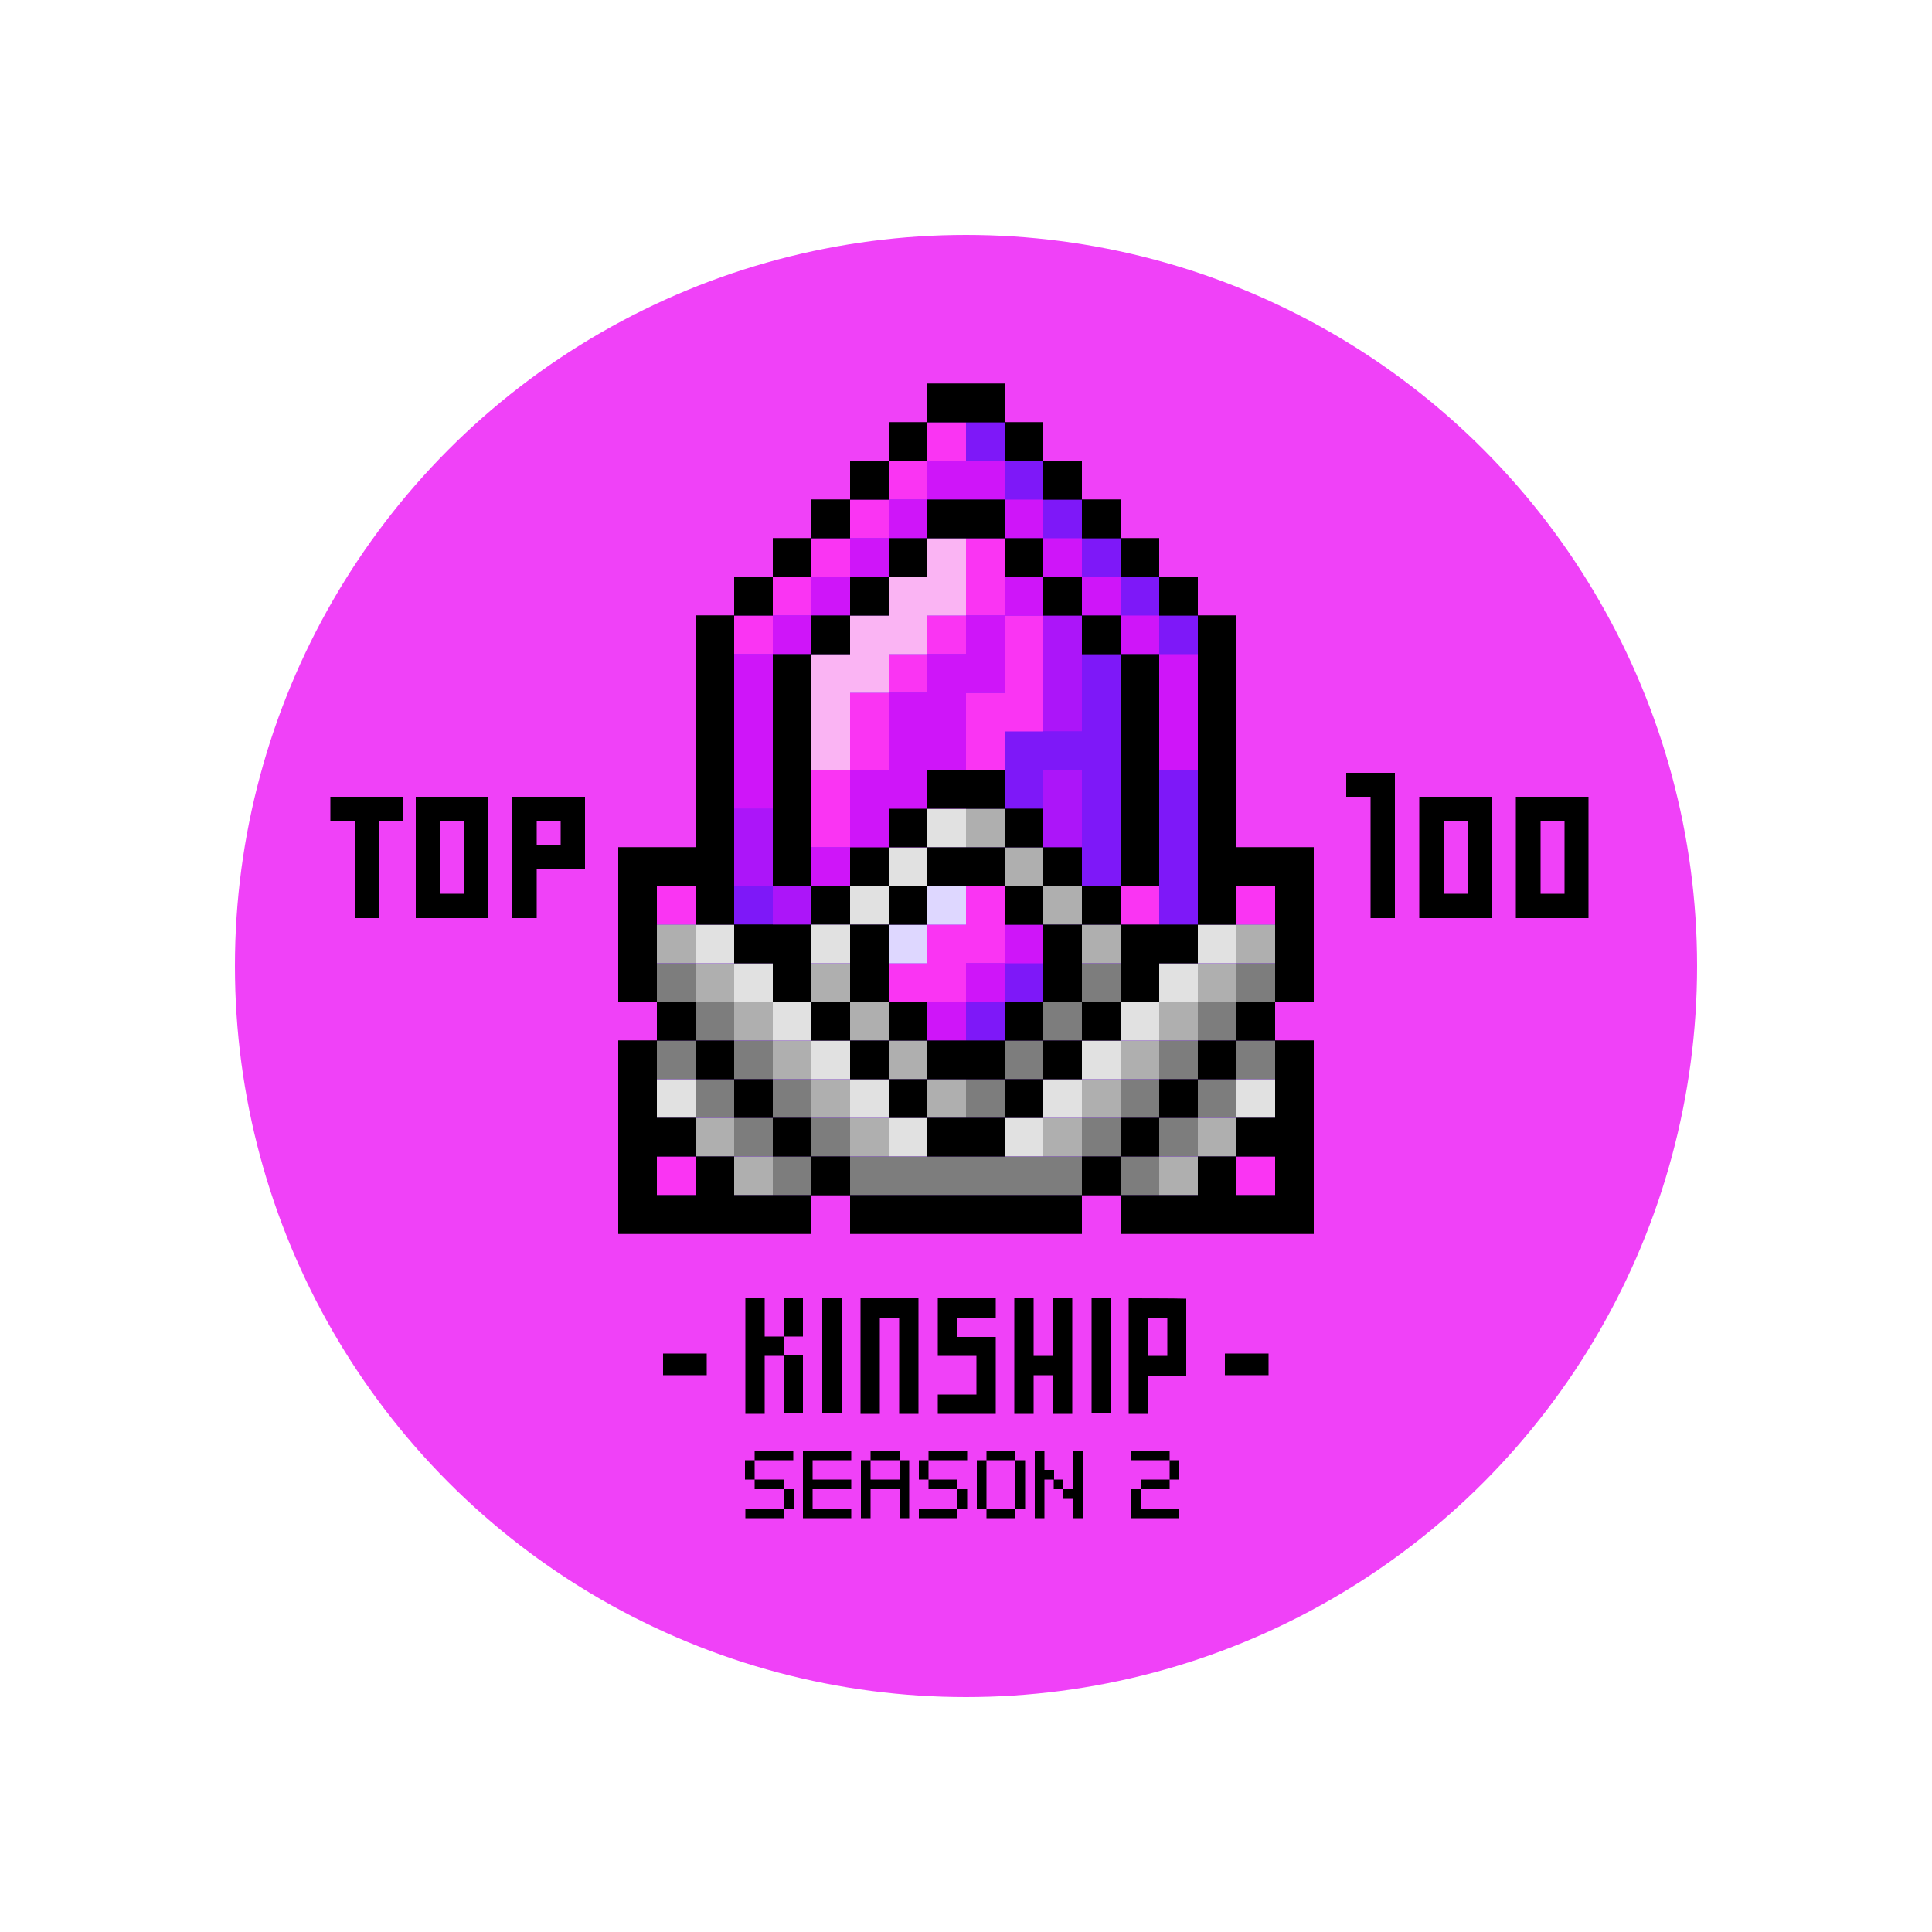 <svg xmlns="http://www.w3.org/2000/svg" xmlns:xlink="http://www.w3.org/1999/xlink" viewBox="0 0 500 500"><circle cx="250" cy="250" r="189.2" fill="#f041f8"/><path d="M328.3 355.9v-5.6H317v5.6h11.3zm-145.4 0v-5.6h-11.3v5.6h11.3zm19.9-10h5v-10h-5v10z"/><path d="M197.9 336h-5v29.9h5v-15h5v-5h-5V336z"/><path d="M202.8 365.8h5v-15h-5v15zm10-24.9v24.9h5v-29.9h-5v5zm9.9-4.9v29.9h5V341h5v24.9h5V336h-15zm20 0v14.9h10v10h-10v5h15V346h-10v-5h10v-5h-15zm49.4 0v29.9h5V356h9.9v-19.9c-2.4-.1-14.9-.1-14.9-.1zm10 14.9h-5V341h5v9.9zm-29.6 0h-5V336h-5v29.9h5v-10h5v10h5V336h-5v14.9zm10 14.9h5v-29.9h-5v29.9zm-87.2 12.1v5h-2.5v-5h2.5zm-2.4 12.5h10v2.5h-10v-2.5zm12.4-12.5h-10v-2.5h10v2.5zm-10 7.5v-2.5h7.5v2.5h-7.5zm7.6 5v-5h2.5v5h-2.5zm7.4-12.5v5h10v2.5h-10v5h10v2.5h-12.5v-17.5h12.5v2.5h-10zm25 0v15h-2.5v-7.5h-7.5v7.5h-2.5v-15h2.5v5h7.5v-5h2.5zm-2.5 0h-7.5v-2.5h7.5v2.5zm7.5 0v5h-2.5v-5h2.5zm-2.5 12.5h10v2.5h-10v-2.5zm12.5-12.5h-10v-2.5h10v2.5zm-10 7.5v-2.5h7.5v2.5h-7.5zm7.5 5v-5h2.5v5h-2.5zm7.5-12.5v12.5h-2.5v-12.5h2.5zm7.5 0h-7.5v-2.5h7.5v2.5zm-7.5 12.5h7.5v2.5h-7.5v-2.5zm10-12.5v12.5h-2.5v-12.5h2.5zm7.5 2.5v2.5h-2.5v10h-2.5v-17.5h2.5v5h2.5zm2.4 2.5v2.5h-2.5v-2.5h2.5zm5-7.5v17.5h-2.5v-5h-2.5v-2.5h2.5v-10h2.5zm22.5 0v2.5h-10v-2.5h10zm-7.5 10v5h10v2.5h-12.5v-7.5h2.5zm7.5 0h-7.5v-2.5h7.5v2.5zm2.5-2.5h-2.5v-5h2.5v5zm43.2-176.7h6.3v31.4h6.3V200h-12.6v6.2h0z"/><use xlink:href="#B"/><path d="M392.3 206.2v31.4h18.8v-31.4c.1 0-15.6 0-18.8 0zm12.6 25.1h-6.2v-18.8h6.2v18.8z"/><use xlink:href="#B" x="-259.7"/><path d="M132.6 206.2v31.4h6.3V225h12.5v-18.8h-18.8 0zm6.3 12.5v-6.2h6.2v6.2h-6.2zm-53.4-6.2h6.3v25.1h6.3v-25.1h6.2v-6.3H85.5zm234.5 6.8v-60h-10v-10h-10v-10h-10v-10h-10v-10h-10v-10h-10v-10h-20v10h-10v10h-10v10h-10v10h-10v10h-10v10h-10v60h-20v40h10v10h-10v50h50v-10h10v10h60v-10h10v10h50v-50h-10v-10h10v-40h-20z"/><g fill="#7e18f8"><path d="M200 229.3h10v10h-10zm120 0v10h-10v10h-10v10h-10v10h-10v10h-10v10h-10v10h-20v-10h-10v-10h-10v-10h-10v-10h-10v-10h-10v-10h-10v-10h-10v30h10v10h10v10h10v10h10v10h10v10h60v-10h10v-10h10v-10h10v-10h10v-10h10v-30h-10zm-150 70h10v10h-10zm150 0h10v10h-10z"/><path d="M200 169.3h10v-10h10v-10h10v-10h10v-10h20v10h10v10h10v10h10v10h10v60h-10v10h20v-80h-10v-10h-10v-10h-10v-10h-10v-10h-10v-10h-20v10h-10v10h-10v10h-10v10h-10v10h-10v70h10v-60zm70 70h-10v-10h-20v10h-10v20h10v10h20v-10h10v-20z"/><path d="M230 229.3h10v-10h20v-10h-10v-10h10v10h10v10h10v10h10v-60h-10v-10h-10v-10h-10v-10h-20v10h-10v10h-10v10h-10v60h10v10h10v-10zm0 40h10v10h-10z"/><path d="M270 229.3h10v10h-10z"/><path d="M260 219.3h10v10h-10zm-40 30v-10h-10v20h10v-10z"/><path d="M290 239.3h-10v20h10v-20zm-70 20h10v10h-10zm40 10h10v10h-10z"/><path d="M250 279.3h-10v10h20v-10h-10zm20-20h10v10h-10zm-70 30h-10v-10h-10v-10h-10v20h10v10h10v10h20v-10h-10v-10zm110-10v10h-10v10h-10v10h20v-10h10v-10h10v-20h-10v10h-10z"/></g><path d="M210 229.3h10v10h-10z"/><g fill="#ac15f9"><path d="M270 159.3v30h10v-30h-10zm0 50v10h10v-20h-10v10zm-70 0h-10v20h10v-20z"/><path d="M200 229.3h10v10h-10z"/></g><g fill="#7e18f8"><path d="M190 229.3h10v10h-10zm90-50v10h-20v20h10v-10h10v30h10v-60h-10v10zm-30-70h10v10h-10z"/><path d="M260 119.3h10v10h-10z"/><path d="M270 129.3h10v10h-10z"/><path d="M280 139.3h10v10h-10z"/><path d="M290 149.3h10v10h-10z"/><path d="M300 159.3h10v10h-10zm0 50v30h10v-40h-10v10zm-50 50h10v10h-10z"/><path d="M260 249.3h10v10h-10z"/></g><g fill="#fa34f3"><path d="M260 139.3h-10v20h10v-20zm-40 50v10h10v-20h-10v10z"/><path d="M210 209.3v10h10v-20h-10v10zm20-40h10v10h-10z"/><path d="M240 159.3h10v10h-10zm20 10v10h-10v20h10v-10h10v-30h-10v10zm-20-60h10v10h-10z"/><path d="M230 119.3h10v10h-10z"/><path d="M220 129.3h10v10h-10z"/><path d="M210 139.3h10v10h-10z"/><path d="M200 149.3h10v10h-10z"/><path d="M190 159.3h10v10h-10zm100 70h10v10h-10zm30 0h10v10h-10zm-150 70h10v10h-10zm150 0h10v10h-10zm-150-70h10v10h-10zm80 10h-10v10h-10v10h20v-10h10v-20h-10v10z"/></g><g fill="#cf15f9"><path d="M250 169.3h-10v10h-10v20h-10v20h-10v10h20v-10h10v-10h10v-30h10v-20h-10v10z"/><path d="M260 149.3h10v10h-10zm-70 30v30h10v-40h-10v10zm60-60h-10v10h20v-10h-10z"/><path d="M260 129.3h10v10h-10z"/><path d="M270 139.3h10v10h-10z"/><path d="M280 149.3h10v10h-10z"/><path d="M290 159.3h10v10h-10z"/><path d="M300 169.3v30h10v-30h-10zm-70-40h10v10h-10z"/><path d="M220 139.3h10v10h-10z"/><path d="M210 149.3h10v10h-10z"/><path d="M200 159.3h10v10h-10zm50 90h10v10h-10z"/><path d="M240 259.3h10v10h-10zm20-20h10v10h-10z"/></g><path d="M240 139.3v10h-10v10h-10v10h-10v30h10v-20h10v-10h10v-10h10v-20h-10z" fill="#fab4f3"/><g fill="#ded7ff"><path d="M240 229.3h10v10h-10z"/><path d="M230 239.3h10v10h-10z"/></g><g fill="#e1e1e1"><path d="M260 289.3h10v10h-10z"/><path d="M270 279.3h10v10h-10z"/><path d="M280 269.3h10v10h-10z"/><path d="M290 259.3h10v10h-10z"/><path d="M300 249.3h10v10h-10z"/><path d="M310 239.3h10v10h-10zm-140 40h10v10h-10zm150 0h10v10h-10zm-90 10h10v10h-10z"/><path d="M220 279.3h10v10h-10z"/><path d="M210 269.3h10v10h-10z"/><path d="M200 259.3h10v10h-10z"/><path d="M190 249.3h10v10h-10zm50-40h10v10h-10z"/><path d="M230 219.3h10v10h-10zm-20 20h10v10h-10z"/><path d="M220 229.3h10v10h-10zm-40 10h10v10h-10z"/></g><g fill="#afafaf"><path d="M270 289.3h10v10h-10zm-30-10h10v10h-10z"/><path d="M280 279.3h10v10h-10zm30-30h10v10h-10z"/><path d="M320 239.3h10v10h-10zm-30 30h10v10h-10z"/><path d="M300 259.3h10v10h-10zm-120 30h10v10h-10z"/><path d="M190 299.3h10v10h-10zm120-10h10v10h-10z"/><path d="M300 299.3h10v10h-10zm-80-10h10v10h-10zm10-20h10v10h-10zm20-60h10v10h-10zm20 20h10v10h-10z"/><path d="M260 219.3h10v10h-10zm-50 30h10v10h-10z"/><path d="M280 239.3h10v10h-10zm-60 20h10v10h-10zm-10 20h10v10h-10zm-30-30h10v10h-10z"/><path d="M170 239.3h10v10h-10zm30 30h10v10h-10z"/><path d="M190 259.3h10v10h-10z"/></g><g fill="#7d7d7d"><path d="M260 299.3h-40v10h60v-10h-20zm0-30h10v10h-10z"/><path d="M250 279.3h10v10h-10zm20-20h10v10h-10zm10 30h10v10h-10zm30-30h10v10h-10z"/><path d="M320 249.3h10v10h-10zm-30 30h10v10h-10z"/><path d="M300 269.3h10v10h-10zm-120 10h10v10h-10z"/><path d="M170 269.3h10v10h-10zm30 30h10v10h-10z"/><path d="M190 289.3h10v10h-10zm120-10h10v10h-10z"/><path d="M320 269.3h10v10h-10zm-30 30h10v10h-10z"/><path d="M300 289.3h10v10h-10zm-20-40h10v10h-10zm-70 40h10v10h-10zm-30-30h10v10h-10z"/><path d="M170 249.3h10v10h-10zm30 30h10v10h-10z"/><path d="M190 269.3h10v10h-10z"/></g><path d="M260 99.3h-20v10h20v-10z"/><path d="M260 109.3h10v10h-10z"/><path d="M270 119.3h10v10h-10z"/><path d="M280 129.3h10v10h-10z"/><path d="M290 139.3h10v10h-10z"/><path d="M300 149.3h10v10h-10zm-70-40h10v10h-10z"/><path d="M220 119.3h10v10h-10z"/><path d="M210 129.3h10v10h-10z"/><path d="M200 139.3h10v10h-10z"/><path d="M190 149.3h10v10h-10zm110 20h-10v20 40h10v-60zm-100 60h10v-20-40h-10v60zm40-100v10h20v-10h-20z"/><path d="M230 139.3h10v10h-10zm30 0h10v10h-10z"/><path d="M270 149.3h10v10h-10z"/><path d="M280 159.3h10v10h-10zm-60-10h10v10h-10z"/><path d="M210 159.3h10v10h-10zm30 140h20v-10h-20v10zm0-20h20v-10h-20v10z"/><path d="M260 259.3h10v10h-10zm0-50h10v10h-10zm20 20h10v10h-10z"/><path d="M290 259.3h10v-10h10v-10h-20v20zm-20-40h10v10h-10zm50 40h10v10h-10z"/><path d="M320 239.3v-10h10v30h10v-40h-20v-60h-10v80h10zm-40 20h10v10h-10z"/><path d="M270 269.3h10v10h-10z"/><path d="M260 279.3h10v10h-10zm-80-10h10v10h-10z"/><path d="M190 279.3h10v10h-10z"/><path d="M200 289.3h10v10h-10z"/><path d="M210 299.3h10v10h-10z"/><path d="M190 299.3h-10v10h-10v-10h10v-10h-10v-20h-10v50h50v-10h-20v-10zm120-30h10v10h-10z"/><path d="M300 279.3h10v10h-10z"/><path d="M290 289.3h10v10h-10z"/><path d="M280 299.3h10v10h-10z"/><path d="M220 309.3v10h60v-10h-20-40zm100-20v10h10v10h-10v-10h-10v10h-20v10h50v-50h-10v20h-10zm-90-30h10v10h-10zm20-40h-10v10h20v-10h-10z"/><path d="M260 229.3h10v10h-10zm-30 0h10v10h-10z"/><path d="M270 249.3v10h10v-20h-10v10zm-40-10h-10v20h10v-20zm-40 0v10h10v10h10v-20h-20zm-20 20h10v10h-10z"/><path d="M170 229.3h10v10h10v-80h-10v60h-20v40h10v-20-10zm40 30h10v10h-10z"/><path d="M220 269.3h10v10h-10z"/><path d="M230 279.3h10v10h-10zm30-80h-20v10h20v-10z"/><path d="M230 209.3h10v10h-10z"/><path d="M220 219.3h10v10h-10z"/><defs ><path id="B" d="M367.3 206.2v31.4h18.8v-31.4h-18.8zm12.5 25.1h-6.2v-18.8h6.2v18.8z"/></defs></svg>